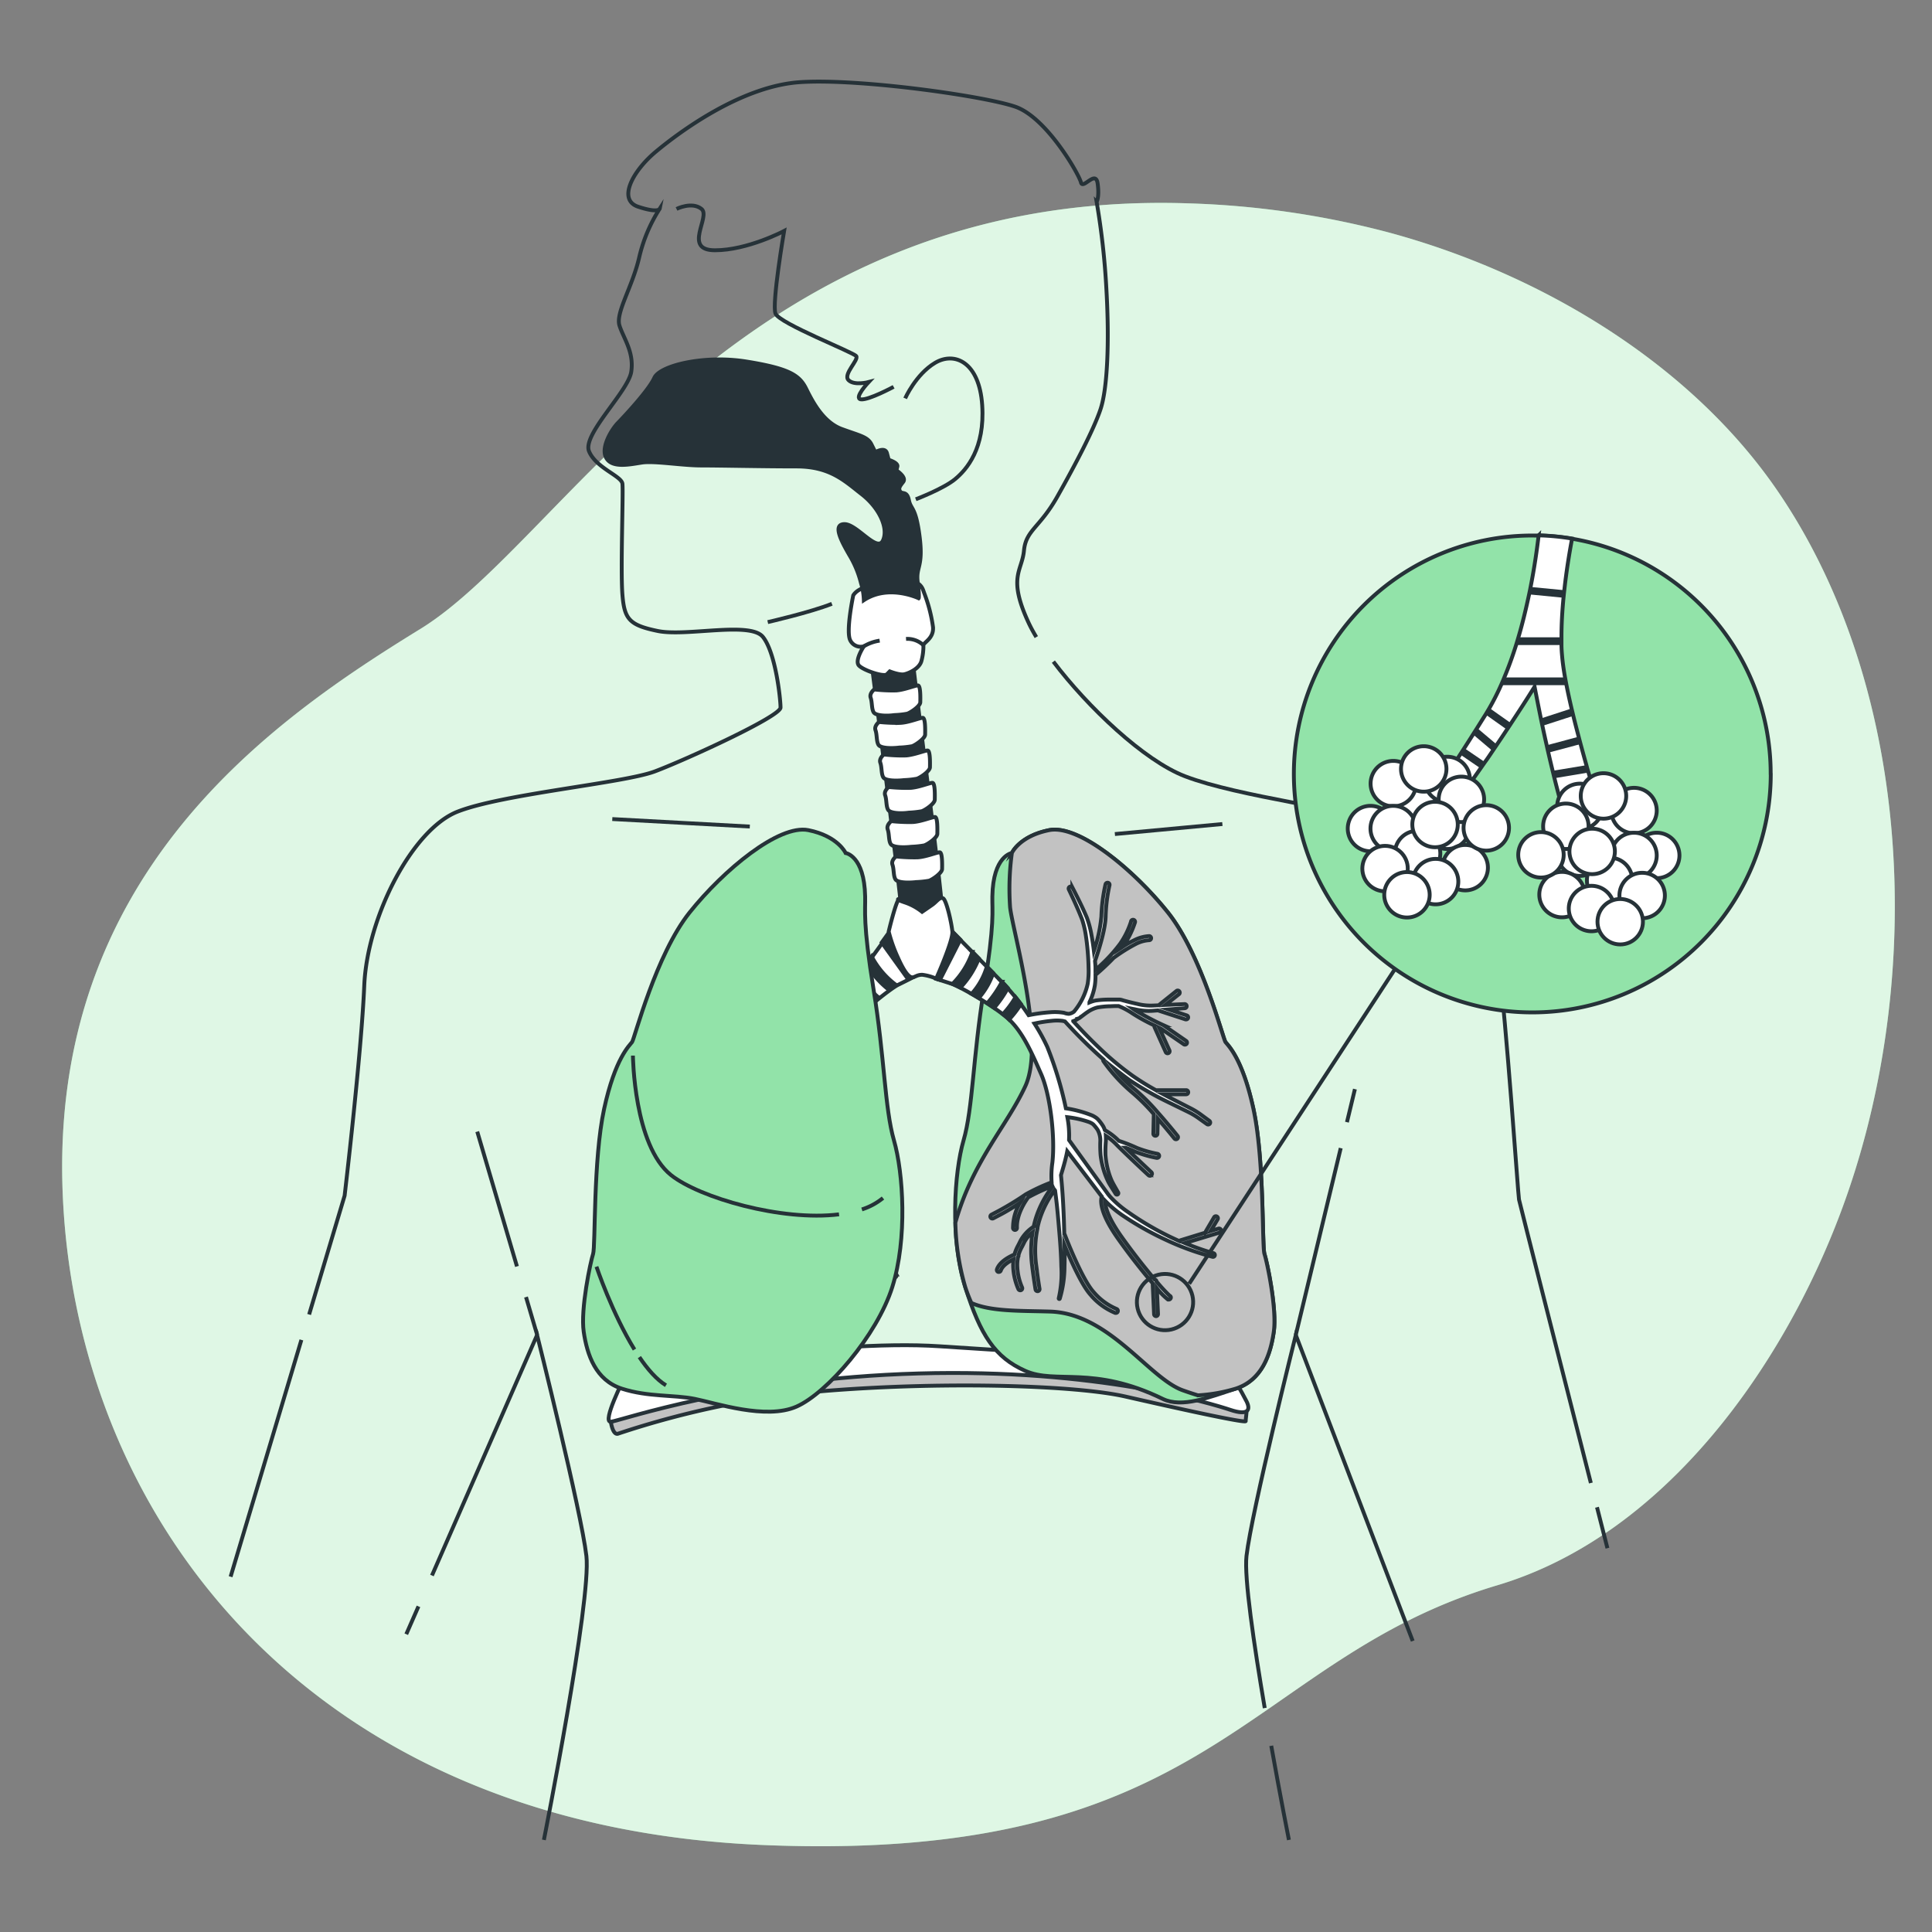 <svg xmlns="http://www.w3.org/2000/svg" viewBox="0 0 500 500"><rect x="0" y="0" width="500" height="500" fill="#808080" stroke="none"/><g id="background-simple"><path d="M465.41,135.51q-2.36-4-4.92-7.79c-22.86-33.87-62.19-57-100.88-67.5a228.9,228.9,0,0,0-52-7.59c-115-3.89-160.78,86.73-198.79,110.12S12.37,226.09,16.27,309.89s64.32,162.73,181.25,167.6,124.73-47.74,190-67.23c43.2-12.9,73.9-56.46,88.93-96.72C497,258.67,496,187.41,465.41,135.51Z" style="fill:#92E3A9"></path><path d="M465.41,135.51q-2.36-4-4.92-7.79c-22.86-33.87-62.19-57-100.88-67.5a228.9,228.9,0,0,0-52-7.59c-115-3.89-160.78,86.73-198.79,110.12S12.37,226.09,16.27,309.89s64.32,162.73,181.25,167.6,124.73-47.74,190-67.23c43.2-12.9,73.9-56.46,88.93-96.72C497,258.67,496,187.41,465.41,135.51Z" style="fill:#fff;opacity:0.7"></path></g><g id="Diaphragm"><path d="M158.09,368s.44,3.29,1.76,3.07a231.69,231.69,0,0,1,54.84-11.19c31.14-2.41,64.05-1.31,76.55,1.54s31.15,7,31.15,6.36.22-1.75.22-2.85-7.24-4.17-20.62-6.36-43.87-5.93-59.88-5.93-49.36,2.64-61.86,7S158.09,368,158.09,368Z" style="fill:#c2c2c2;stroke:#263238;stroke-miterlimit:10"></path><path d="M161.6,356.54s-5.92,11.63-3.51,11.41,33.34-11.19,79.63-12.5,76.11,7.89,80.72,9.43,5.27,0,4.17-2.2-4.39-8.11-6.14-9-43.87-3.29-73.27-5.26S162.92,355.45,161.6,356.54Z" style="fill:#fff;stroke:#263238;stroke-miterlimit:10"></path></g><g id="Character"><path d="M413.3,390.07l2.7,10.6" style="fill:none;stroke:#263238;stroke-miterlimit:10"></path><path d="M272.61,171.23c8.84,11.69,23.46,25.62,34.1,29.68,14,5.34,41.43,8.39,54.39,12.71s24.65,20.84,26.69,35.58,5.08,60,5.33,61.25c.19.92,12,47.48,18.59,73.35" style="fill:none;stroke:#263238;stroke-miterlimit:10"></path><path d="M80,340.19l9.19-30.76s4.32-36.59,5.08-54.38,12.45-40.41,24.15-45,43-7.37,51.08-10.42S202,185.41,202,183.12s-1.27-14.23-4.57-18.3-19.83,0-27.2-1.52-8.64-3.05-9.15-9.41.26-26.68,0-28.71-6.86-4.07-8.64-8.39,10.17-15.5,10.93-20.59-2-8.64-3.05-11.94,3.3-9.91,5.08-17.54A40.18,40.18,0,0,1,170.74,54s-.25,1.27-5.59-.5-1.53-9.15,4.57-14.24,22.12-17,37.36-18,47.53,3.56,55.66,6.35,16.52,17.54,17,19.57,3.81-3.3,4.32.26-.25,4.82-.25,4.82a195.34,195.34,0,0,1,2.54,22.88c.76,13.47.25,25.41-1.53,30.75s-6.6,14.49-11.18,22.62-8.13,8.64-8.64,14-4.32,6.86,1.27,18.81c.52,1.1,1.17,2.3,1.93,3.56" style="fill:none;stroke:#263238;stroke-miterlimit:10"></path><line x1="59.68" y1="408.05" x2="78" y2="346.76" style="fill:none;stroke:#263238;stroke-miterlimit:10"></line><path d="M111.79,407.74,139,345.49s11.44,45.76,12.76,57.2-11,73.48-11,73.48" style="fill:none;stroke:#263238;stroke-miterlimit:10"></path><line x1="105.14" y1="422.93" x2="108.3" y2="415.73" style="fill:none;stroke:#263238;stroke-miterlimit:10"></line><path d="M329,451.81c2.41,13.48,4.57,24.36,4.57,24.36" style="fill:none;stroke:#263238;stroke-miterlimit:10"></path><path d="M365.61,424.69l-30.26-79.2s-11.44,45.76-12.76,57.2c-.63,5.53,1.92,22.89,4.72,39.35" style="fill:none;stroke:#263238;stroke-miterlimit:10"></path><line x1="133.79" y1="327.75" x2="123.51" y2="292.86" style="fill:none;stroke:#263238;stroke-miterlimit:10"></line><line x1="139.02" y1="345.49" x2="136.13" y2="335.67" style="fill:none;stroke:#263238;stroke-miterlimit:10"></line><line x1="348.59" y1="290.42" x2="350.65" y2="281.86" style="fill:none;stroke:#263238;stroke-miterlimit:10"></line><line x1="158.46" y1="211.97" x2="194.05" y2="213.91" style="fill:none;stroke:#263238;stroke-miterlimit:10"></line><line x1="316.35" y1="213.26" x2="288.53" y2="215.85" style="fill:none;stroke:#263238;stroke-miterlimit:10"></line><line x1="335.35" y1="345.49" x2="346.98" y2="297.13" style="fill:none;stroke:#263238;stroke-miterlimit:10"></line><path d="M234.25,103.1S237,96.88,242,93.9s11.44-.25,12.19,10.94-4,16.66-7,19.15S237,129.21,237,129.21" style="fill:none;stroke:#263238;stroke-miterlimit:10"></path><path d="M231.27,100.11s-6.47,3.49-8.46,3.24,2-4.48,2-4.48-3.73,1-5.22-.5,2.73-5.22,2-6.21-19.9-8.46-20.89-11,2.23-21.39,2.23-21.39-9.45,5-17.9,5-1-8.71-3.48-10.7-6.47,0-6.47,0" style="fill:none;stroke:#263238;stroke-miterlimit:10"></path><path d="M198.69,161s11.06-2.53,16.6-4.74" style="fill:none;stroke:#263238;stroke-miterlimit:10"></path></g><g id="Lungs"><path d="M261.87,220.76s2-4.39,9.65-5.92,21.94,10.31,30.71,21.28,14.26,32.68,14.92,33.56,4.38,4.17,7.24,17.33,2.19,35.53,2.85,37.51,3.29,14.26,2.41,20.18-3.07,12.5-9.87,14.69-13.84,5.09-18.87,2.64c-18-8.78-27.66-3.73-35.55-7.24s-11.61-9.21-15.56-21.72-2.85-29.61-.43-37.95,2.41-21.49,5.26-39,2.12-20.38,2.19-24.13C257,221.42,261.87,220.76,261.87,220.76Z" style="fill:#92E3A9;stroke:#263238;stroke-miterlimit:10"></path><path d="M261.41,234.8c.66,6.14,9.21,34.88,3.95,46.28-4.8,10.41-13.6,19.37-18.11,35.33a63.84,63.84,0,0,0,2.55,16.66,39.22,39.22,0,0,0,1.59,4.13c5,2.24,12.52,2,20.33,2.23,15.35.44,25.66,17.33,34.44,20.4,1.38.49,2.66.91,3.86,1.28a42,42,0,0,0,9.76-1.72c6.8-2.19,9-8.77,9.87-14.69s-1.76-18.21-2.41-20.18,0-24.35-2.85-37.51-6.59-16.45-7.24-17.33-6.15-22.6-14.92-33.56-23-22.82-30.71-21.28-9.65,5.92-9.65,5.92A68.48,68.48,0,0,0,261.41,234.8Z" style="fill:#c2c2c2;stroke:#263238;stroke-miterlimit:10"></path><path d="M316,318.32a.53.53,0,0,0-.66-.35l-2,.59,1.78-3a.52.52,0,0,0-.18-.72.53.53,0,0,0-.73.18l-2.1,3.57a.47.47,0,0,0-.06.38l-6.5,2a.55.55,0,0,0-.3.24c-.93-.41-1.85-.84-2.76-1.28a78.2,78.2,0,0,1-10.6-6.28,27.23,27.23,0,0,1-4.57-3.93,13.07,13.07,0,0,1-.9-1.15l-.91-1.26-1.83-2.53-7-9.71c0-.15,0-.3,0-.45a24.13,24.13,0,0,0-.45-5.5,25.53,25.53,0,0,1,5.66,1.28,6,6,0,0,1,.67.33,1.52,1.52,0,0,1,.25.17,1.18,1.18,0,0,1,.25.23,9.73,9.73,0,0,1,1,1.26,5.63,5.63,0,0,1,.7,3,31.26,31.26,0,0,0,.08,3.59,22.35,22.35,0,0,0,.72,3.57,19.85,19.85,0,0,0,1.31,3.38c.6,1.11,1.24,2,1.86,3.05a.37.37,0,0,0,.65-.37c-.56-1-1.22-2.09-1.69-3.08a19.46,19.46,0,0,1-1.08-3.26,21.88,21.88,0,0,1-.52-3.39,31.87,31.87,0,0,1,.1-3.48,14.35,14.35,0,0,0,0-1.45,15.06,15.06,0,0,1,2.68,2.2c1.69,1.76,8.09,7.77,8.37,8a.51.51,0,0,0,.34.14.5.5,0,0,0,.4-.16.53.53,0,0,0,0-.75c-.05-.05-4.12-3.86-6.67-6.34a22.33,22.33,0,0,1,2.44,1,31,31,0,0,0,5.6,1.62h.1a.53.53,0,0,0,.53-.42.53.53,0,0,0-.42-.63,30.41,30.41,0,0,1-5.31-1.52,41.89,41.89,0,0,0-4.69-1.84,16.76,16.76,0,0,0-3.63-2.78,5.53,5.53,0,0,0-.43-1,11.37,11.37,0,0,0-1.13-1.54,3.57,3.57,0,0,0-.83-.75,6.65,6.65,0,0,0-.89-.5,29.74,29.74,0,0,0-6.8-1.84,95.66,95.66,0,0,0-4.8-15.88,49.78,49.78,0,0,0-3.34-6.07,37.38,37.38,0,0,1,4.39-.69,12,12,0,0,1,2.88,0c.1,0,.33.09.63.15,2.45,2.7,5,5.27,7.65,7.75.75.7,1.51,1.38,2.27,2.05a.53.53,0,0,0,.05.5,43.68,43.68,0,0,0,7.44,8.1,48.57,48.57,0,0,1,5.58,5.58l-.11,5a.53.53,0,1,0,1.05,0l.09-3.82c2.35,2.69,4.26,5.08,4.3,5.13a.52.52,0,0,0,.74.08.53.53,0,0,0,.09-.74c-.17-.21-2.5-3.13-5.19-6.15a.58.58,0,0,0-.1-.12,53.23,53.23,0,0,0-5.8-5.79,35.5,35.5,0,0,1-5.32-5.4c1.27,1,2.58,2,3.94,3a84.44,84.44,0,0,0,10.12,5.76l5.19,2.54a18.2,18.2,0,0,1,2.41,1.43l2.36,1.68a.54.54,0,0,0,.73-.12.53.53,0,0,0-.12-.74l-2.33-1.71a18.78,18.78,0,0,0-2.53-1.54L303,284.2l-1.91-1,5.89,0a.53.53,0,0,0,.53-.53.52.52,0,0,0-.53-.53l-7.52,0a.54.54,0,0,0-.22.05,67.29,67.29,0,0,1-6.13-3.79,76.46,76.46,0,0,1-8.77-7.34c-2.28-2.18-4.48-4.45-6.59-6.78a5.91,5.91,0,0,0,1.07-.52l.27-.18a1.11,1.11,0,0,0,.56-.37s0,0,.05,0c.62-.46,1.17-.91,1.75-1.29a8,8,0,0,1,2.56-1.19,22.3,22.3,0,0,1,3-.31c.52,0,1-.05,1.55-.05h.95a18.86,18.86,0,0,1,3.61,1.93,48.54,48.54,0,0,0,5.68,3.11.56.56,0,0,0,0,.44l2.89,6.43a.53.53,0,0,0,.47.31.68.68,0,0,0,.23-.05.53.53,0,0,0,.26-.7L300,266l.54.26,5.83,4a.52.52,0,0,0,.29.09.56.56,0,0,0,.45-.23.54.54,0,0,0-.13-.73l-5.92-4.09a69.53,69.53,0,0,1-7.34-3.88c-.13-.1-.28-.19-.42-.29.25.05.49.11.74.15a15.18,15.18,0,0,0,4.35.31l1.28-.1,7.14,2.33.15,0a.52.52,0,0,0,.51-.36.53.53,0,0,0-.33-.67l-4.72-1.55,4.21-.32h0a.52.52,0,0,0,.48-.55.53.53,0,0,0-.55-.51l-4.94.21,3.5-2.78a.52.52,0,0,0,.08-.74.52.52,0,0,0-.74-.08L300.06,260a.39.39,0,0,0-.14.17l-1.69.07a14,14,0,0,1-3.9-.43c-1.33-.29-2.67-.63-4-1l.06,0a3.09,3.09,0,0,0-.58-.12l-.44,0c-.28,0-.56,0-.84,0-.55,0-1.09,0-1.63,0a23.43,23.43,0,0,0-3.34.24,8.38,8.38,0,0,0-1.61.5s0,0,0-.05a16,16,0,0,0,1.4-4.38,16.64,16.64,0,0,0,.16-2.7,59.8,59.8,0,0,0,4.68-4.39h0a44.1,44.1,0,0,1,5.92-3.7,8.76,8.76,0,0,1,3.26-.89.52.52,0,0,0,.54-.52.53.53,0,0,0-.51-.54,9.71,9.71,0,0,0-3.72,1,26.86,26.86,0,0,0-3.13,1.77,1.7,1.7,0,0,0,.15-.22,22.76,22.76,0,0,0,3-6,.53.53,0,1,0-1-.27,21.37,21.37,0,0,1-2.81,5.7,40.21,40.21,0,0,1-6.38,6.74c0-.15,0-.29,0-.44,0-.62-.07-1.23-.12-1.85.78-2.21,2.66-7.94,2.75-11.48a42.07,42.07,0,0,1,1-8.11.53.53,0,0,0-.39-.64.55.55,0,0,0-.64.39,43,43,0,0,0-1.07,8.33,38.26,38.26,0,0,1-1.94,8.92c-.17-1.43-.38-2.85-.65-4.26a25.47,25.47,0,0,0-1.15-4.31c-1.14-2.71-2.44-5.28-3.77-7.86a.53.53,0,0,0-.94.47h0c1.23,2.6,2.45,5.23,3.47,7.87A25,25,0,0,1,281,242c.22,1.4.38,2.82.5,4.24s.2,2.85.22,4.26a21.32,21.32,0,0,1-.23,4.13,16.94,16.94,0,0,1-3.56,7.2l-.24.16a2.81,2.81,0,0,1-1.07.39,3.87,3.87,0,0,1-1.23-.26,14.3,14.3,0,0,0-3.48-.16,43.39,43.39,0,0,0-5.7.77,62.74,62.74,0,0,0-6.64-8.31l-13.14-13.32-4.19,12.19s1.87.63,3.88,1.25,10.57,5.46,14.54,8.87,6.43,9.26,8.77,14.53,3.67,16.13,2.93,22.91a24,24,0,0,0-.2,5.13,50.36,50.36,0,0,0-6.67,3.1,78.85,78.85,0,0,1-7,4.28l-1.9,1a.53.53,0,0,0-.23.71.52.52,0,0,0,.46.29.57.57,0,0,0,.25-.06l1.9-1c1.28-.66,3.29-1.87,5-3a12.74,12.74,0,0,0-1.8,6.51.53.53,0,0,0,.51.5h0a.53.53,0,0,0,.51-.55c-.17-3.68,2.52-7.38,2.92-7.9a50,50,0,0,1,6.24-2.89,1.17,1.17,0,0,0,.05.11,25.88,25.88,0,0,0-4.42,8.52c-.18.64-.34,1.25-.47,1.86a10.05,10.05,0,0,0-3.39,3.62c-.2.43-.4.81-.58,1.17a11,11,0,0,0-1,2.41c-1,.42-3.82,1.74-4.53,3.84a.52.52,0,0,0,.33.67.41.41,0,0,0,.16,0,.52.52,0,0,0,.51-.36c.46-1.35,2.19-2.38,3.3-2.91-.05.42-.09.86-.11,1.38a15.89,15.89,0,0,0,1.36,6.35.55.55,0,0,0,.46.3.52.52,0,0,0,.49-.75,15,15,0,0,1-1.25-5.87,10.24,10.24,0,0,1,.21-2,.53.53,0,0,0,.11-.49,10.49,10.49,0,0,1,.9-2.14c.2-.38.4-.77.61-1.22a7.71,7.71,0,0,1,2.14-2.52,30.07,30.07,0,0,0-.11,8.65c.36,3,.87,6.09.87,6.12a.53.53,0,0,0,.51.44h.1a.52.52,0,0,0,.43-.61s-.51-3.07-.86-6.07a28.25,28.25,0,0,1,.33-9.56.71.71,0,0,0,0-.21c.13-.6.28-1.22.47-1.85a25.1,25.1,0,0,1,4-7.85l.09.12c.14,1.08.28,2.16.4,3.24.3,2.71.52,5.46.75,8.2s.41,5.47.46,8.2A28.64,28.64,0,0,1,274,336h0a.14.14,0,0,0,.09.17.13.13,0,0,0,.18-.08,29.36,29.36,0,0,0,1.22-8.21c.06-1.88.06-3.76,0-5.65,1.47,3.59,4.39,10.3,6.79,12.92a16.53,16.53,0,0,0,6.34,4.63l.15,0a.5.5,0,0,0,.51-.36.53.53,0,0,0-.33-.67,15.86,15.86,0,0,1-5.89-4.33c-3.14-3.43-7.45-14.79-7.5-14.9a.41.41,0,0,0-.12-.19c-.13-5.05-.34-10.12-.86-15.2.47-1.62,1.15-3.75,1.62-6.18l6,7.86,1.88,2.47.94,1.24.11.13c-.39,1.31-.36,4.47,4.27,11,3.19,4.5,6.45,8.58,8.91,11.46l.36,8a.54.54,0,0,0,.52.51h0a.53.53,0,0,0,.5-.56l-.3-6.66a19.11,19.11,0,0,0,2.87,2.92.41.41,0,0,0,.19,0,.56.56,0,0,0,.53-.34.48.48,0,0,0-.28-.65,41.85,41.85,0,0,1-3.39-3.68v0a.52.52,0,0,0-.44-.49c-2.3-2.71-5.4-6.57-8.65-11.14-3.59-5.06-4.24-7.87-4.22-9.26l0,0a29.12,29.12,0,0,0,4.94,4.07A79.62,79.62,0,0,0,302,321a70.08,70.08,0,0,0,11.8,4.26.49.49,0,0,0,.59-.34.49.49,0,0,0-.34-.6h0a63.74,63.74,0,0,1-7.4-2.61l9-2.73A.54.54,0,0,0,316,318.32Z" style="fill:#fff;stroke:#263238;stroke-miterlimit:10"></path><path d="M243.25,253.59l5.29-10.41-2.07-2.1-4.19,12.19Z" style="fill:#263238;stroke:#263238;stroke-miterlimit:10"></path><path d="M257.05,251.82l-1.65-1.68a17.89,17.89,0,0,1-3.94,7.06c.61.34,1.23.71,1.85,1.08A19.79,19.79,0,0,0,257.05,251.82Z" style="fill:#263238;stroke:#263238;stroke-miterlimit:10"></path><path d="M248.54,255.6a23.86,23.86,0,0,0,4.79-7.56l-1.67-1.69a21.67,21.67,0,0,1-5.16,8.3C247,254.84,247.69,255.17,248.54,255.6Z" style="fill:#263238;stroke:#263238;stroke-miterlimit:10"></path><path d="M264.21,259.85c-.46-.61-.92-1.21-1.39-1.79a23.91,23.91,0,0,1-3.27,4.4c.41.32.8.63,1.15.93.16.14.3.3.45.45A24.91,24.91,0,0,0,264.21,259.85Z" style="fill:#263238;stroke:#263238;stroke-miterlimit:10"></path><path d="M260.83,255.72c-.41-.47-.82-.91-1.22-1.32l-.31-.31a28,28,0,0,1-3.8,5.55c.6.39,1.2.79,1.78,1.19A30.16,30.16,0,0,0,260.83,255.72Z" style="fill:#263238;stroke:#263238;stroke-miterlimit:10"></path><path d="M172.93,328.44a.53.53,0,0,1,.6-.45l2,.29-2.22-2.72a.53.53,0,0,1,.07-.74.55.55,0,0,1,.75.07l2.62,3.21a.52.52,0,0,1,.12.37l6.72.95a.52.52,0,0,1,.33.2c.86-.55,1.7-1.11,2.54-1.69a78.7,78.7,0,0,0,9.52-7.82,27.65,27.65,0,0,0,3.92-4.58c.28-.41.45-.8.71-1.26l.71-1.39,1.42-2.78,5.48-10.66c0-.15-.08-.3-.11-.45a24.6,24.6,0,0,1-.4-5.5,26,26,0,0,0-5.4,2.13,5,5,0,0,0-.61.42,1.52,1.52,0,0,0-.22.21,1.19,1.19,0,0,0-.21.27,9.54,9.54,0,0,0-.82,1.4,5.66,5.66,0,0,0-.23,3.07,31.67,31.67,0,0,1,.46,3.56,22,22,0,0,1-.17,3.63,20.83,20.83,0,0,1-.77,3.55c-.43,1.19-.92,2.18-1.38,3.29a.37.37,0,0,1-.47.21.39.39,0,0,1-.23-.48c.4-1.09.88-2.24,1.2-3.29a19.36,19.36,0,0,0,.57-3.39,20.68,20.68,0,0,0,0-3.43,30.89,30.89,0,0,0-.63-3.43c-.07-.45-.14-.94-.17-1.44a15.49,15.49,0,0,0-2.32,2.58c-1.4,2-6.82,8.91-7.05,9.21a.53.53,0,0,1-.32.19.52.52,0,0,1-.51-.84c0-.06,3.48-4.44,5.63-7.29a23,23,0,0,0-2.26,1.4,31.27,31.27,0,0,1-5.29,2.46l-.09,0a.53.53,0,0,1-.28-1,31.39,31.39,0,0,0,5-2.32,39.46,39.46,0,0,1,4.36-2.53,17.12,17.12,0,0,1,3.16-3.31,4.58,4.58,0,0,1,.27-1,12.23,12.23,0,0,1,.88-1.7,4,4,0,0,1,.71-.87,7.41,7.41,0,0,1,.81-.63,30,30,0,0,1,6.43-2.85,97.1,97.1,0,0,1,2.33-16.42,49,49,0,0,1,2.39-6.51,38.9,38.9,0,0,0-4.45,0,11.81,11.81,0,0,0-2.85.45l-.59.24q-3,4.55-6.38,8.82c-.64.8-1.29,1.59-1.94,2.38a.5.5,0,0,1,0,.49,44,44,0,0,1-6.13,9.14,51.76,51.76,0,0,0-4.67,6.36l.87,4.89a.53.53,0,0,1-.42.62.53.53,0,0,1-.62-.43l-.67-3.77c-1.91,3-3.43,5.68-3.46,5.73a.55.55,0,0,1-.37.26.54.54,0,0,1-.35-.06.53.53,0,0,1-.2-.72c.13-.24,2-3.48,4.19-6.88a.34.34,0,0,1,.09-.12,51.59,51.59,0,0,1,4.84-6.61,36.37,36.37,0,0,0,4.45-6.15c-1.11,1.22-2.25,2.4-3.46,3.52a83.25,83.25,0,0,1-9.12,7.24l-4.74,3.3a18.68,18.68,0,0,0-2.17,1.78l-2.07,2a.53.53,0,0,1-.74,0,.53.53,0,0,1,0-.75l2-2a18.57,18.57,0,0,1,2.26-1.91l4.71-3.37,1.74-1.28-5.82.92a.53.53,0,0,1-.16-1.05l7.42-1.17a.44.44,0,0,1,.23,0,66.56,66.56,0,0,0,5.48-4.68,78.33,78.33,0,0,0,7.56-8.59c1.92-2.5,3.75-5.08,5.48-7.7a7.25,7.25,0,0,1-1.14-.36l-.29-.14a1,1,0,0,1-.61-.27s0,0-.05-.05c-.69-.36-1.3-.71-1.93-1a8,8,0,0,0-2.72-.79,23,23,0,0,0-3,.15c-.52.05-1,.11-1.54.19-.25,0-.5.07-.74.12l-.19,0a18.68,18.68,0,0,0-3.28,2.46,49.56,49.56,0,0,1-5.14,3.94.53.53,0,0,1,.08.43l-1.88,6.79a.53.53,0,0,1-.41.38.65.65,0,0,1-.24,0,.54.54,0,0,1-.37-.65l1.71-6.18-.5.33-5.15,4.88a.59.59,0,0,1-.27.14.55.55,0,0,1-.48-.16.53.53,0,0,1,0-.75l5.22-4.93a69.69,69.69,0,0,0,6.67-5l.37-.34-.71.26a15.17,15.17,0,0,1-4.25,1l-1.28.09-6.7,3.4-.14.05A.54.54,0,0,1,173,273a.53.53,0,0,1,.23-.71l4.43-2.25-4.21.32h0a.53.53,0,0,1-.1-1.05l4.93-.54-3.89-2.22a.53.53,0,0,1,.53-.92l4.9,2.8a.46.46,0,0,1,.16.15l1.68-.19a13.69,13.69,0,0,0,3.8-1c1.27-.48,2.53-1,3.77-1.6l-.06,0a2.37,2.37,0,0,1,.55-.2l.43-.11c.28-.07.55-.12.82-.17.54-.1,1.08-.18,1.62-.26a21.67,21.67,0,0,1,3.34-.26,7.56,7.56,0,0,1,1.66.24l0-.05a15.78,15.78,0,0,1-2-4.11,15.44,15.44,0,0,1-.57-2.64,59.64,59.64,0,0,1-5.29-3.63h0a44.73,44.73,0,0,0-6.41-2.76,9.08,9.08,0,0,0-3.37-.38.53.53,0,0,1-.18-1,9.66,9.66,0,0,1,3.82.4,23.83,23.83,0,0,1,3.37,1.28c-.06-.07-.13-.13-.19-.19a22.42,22.42,0,0,1-3.83-5.5.53.53,0,1,1,1-.42,22.13,22.13,0,0,0,3.65,5.21,40,40,0,0,0,7.33,5.68c0-.14,0-.29-.05-.43-.07-.62-.12-1.23-.16-1.84-1.11-2.07-3.84-7.45-4.46-10.94a41.82,41.82,0,0,0-2.27-7.85.53.53,0,0,1,1-.41,43,43,0,0,1,2.33,8.07,38.5,38.5,0,0,0,3.27,8.52c0-1.44,0-2.87,0-4.31a25,25,0,0,1,.47-4.43c.72-2.86,1.62-5.59,2.53-8.34a.53.53,0,0,1,1,.32h0c-.82,2.75-1.63,5.54-2.23,8.3a23.85,23.85,0,0,0-.31,4.18c0,1.42.05,2.85.14,4.27s.24,2.84.43,4.24a22.66,22.66,0,0,0,.86,4.05,17.07,17.07,0,0,0,4.61,6.57l.27.12a2.85,2.85,0,0,0,1.11.23,4.09,4.09,0,0,0,1.18-.44,13.59,13.59,0,0,1,3.41-.69,42.58,42.58,0,0,1,5.75-.11,62,62,0,0,1,5.31-9.22l11-15.17,6,11.42s-1.75.9-3.64,1.82-9.62,7-13,11-4.95,10.13-6.46,15.69-1.17,16.5.59,23.09a24,24,0,0,1,1,5,49.06,49.06,0,0,1,7,2.05,79.15,79.15,0,0,0,7.56,3.17l2,.67a.53.53,0,0,1,.34.67.51.51,0,0,1-.41.35.47.47,0,0,1-.26,0l-2-.66c-1.37-.45-3.54-1.35-5.38-2.17a12.9,12.9,0,0,1,2.77,6.16.55.55,0,0,1-.44.58h0a.54.54,0,0,1-.59-.47c-.39-3.66-3.61-6.9-4.08-7.36a49.47,49.47,0,0,0-6.62-1.9s0,.07,0,.11a26.16,26.16,0,0,1,5.66,7.75c.27.6.52,1.19.75,1.76a10.18,10.18,0,0,1,3.9,3.07c.26.4.51.74.75,1.07a10.77,10.77,0,0,1,1.36,2.23c1.05.25,4,1.14,5.07,3.11a.53.53,0,0,1-.23.71l-.15.05a.53.53,0,0,1-.56-.28c-.66-1.27-2.53-2-3.7-2.38.11.41.22.85.31,1.36a15.73,15.73,0,0,1-.38,6.47.5.5,0,0,1-.41.37.49.49,0,0,1-.24,0,.54.54,0,0,1-.36-.66,14.81,14.81,0,0,0,.35-6,11.71,11.71,0,0,0-.5-1.92.49.49,0,0,1-.19-.45,10.38,10.38,0,0,0-1.22-2c-.25-.34-.51-.7-.79-1.11a7.58,7.58,0,0,0-2.49-2.17,30.14,30.14,0,0,1,1.42,8.54c.11,3,.07,6.14.07,6.18a.52.52,0,0,1-.44.51h-.1a.54.54,0,0,1-.52-.54s0-3.11-.06-6.13a28.34,28.34,0,0,0-1.78-9.4.5.5,0,0,1-.08-.2c-.22-.58-.46-1.16-.74-1.76a25.5,25.5,0,0,0-5.14-7.16l-.07.14c0,1.09,0,2.18.1,3.26.11,2.73.31,5.48.5,8.22s.42,5.47.79,8.18a28.34,28.34,0,0,0,2,7.91h0a.16.16,0,0,1-.06.19.14.14,0,0,1-.19-.06,29.18,29.18,0,0,1-2.45-7.93c-.36-1.85-.64-3.71-.9-5.57-.9,3.76-2.77,10.84-4.74,13.8a16.53,16.53,0,0,1-5.56,5.53.44.44,0,0,1-.15.05.53.53,0,0,1-.33-1,15.71,15.71,0,0,0,5.16-5.18c2.58-3.87,5.12-15.75,5.14-15.87a.72.72,0,0,1,.09-.2c-.64-5-1.2-10-1.46-15.15-.7-1.53-1.7-3.53-2.54-5.87l-4.71,8.68-1.48,2.73-.74,1.36a1.09,1.09,0,0,1-.08.15c.58,1.23,1,4.36-2.56,11.52-2.46,4.92-5.07,9.45-7.06,12.67l.86,8a.53.53,0,0,1-.43.58h0a.53.53,0,0,1-.58-.47l-.72-6.63a20.15,20.15,0,0,1-2.39,3.33.64.64,0,0,1-.18.06.54.54,0,0,1-.57-.25.5.5,0,0,1,.17-.7,41.79,41.79,0,0,0,2.79-4.14v0a.51.51,0,0,1,.36-.55c1.86-3,4.34-7.32,6.85-12.33,2.78-5.55,3-8.42,2.76-9.8l0,0a29.2,29.2,0,0,1-4.26,4.78,80.05,80.05,0,0,1-9.89,7.74,69.87,69.87,0,0,1-11,6,.49.49,0,0,1-.39-.89h0a62.23,62.23,0,0,0,6.92-3.71L173.38,329A.53.53,0,0,1,172.93,328.44Z" style="fill:#fff;stroke:#263238;stroke-miterlimit:10"></path><path d="M235,253.4l-6.81-9.49,1.73-2.39,6,11.42Z" style="fill:#263238;stroke:#263238;stroke-miterlimit:10"></path><path d="M221.09,253.74l1.37-1.9a18.13,18.13,0,0,0,5,6.37c-.54.43-1.1.89-1.66,1.36A19.83,19.83,0,0,1,221.09,253.74Z" style="fill:#263238;stroke:#263238;stroke-miterlimit:10"></path><path d="M230.08,256.19a24,24,0,0,1-5.89-6.74c.48-.66.94-1.31,1.4-1.93a21.71,21.71,0,0,0,6.36,7.42A21.44,21.44,0,0,0,230.08,256.19Z" style="fill:#263238;stroke:#263238;stroke-miterlimit:10"></path><path d="M215.24,262.77c.36-.67.73-1.34,1.1-2a23.86,23.86,0,0,0,3.91,3.86c-.36.37-.7.74-1,1.09-.14.16-.25.34-.38.51A25.37,25.37,0,0,1,215.24,262.77Z" style="fill:#263238;stroke:#263238;stroke-miterlimit:10"></path><path d="M218,258.17c.34-.52.67-1,1-1.48l.26-.36a28.15,28.15,0,0,0,4.6,4.91l-1.59,1.44A29.56,29.56,0,0,1,218,258.17Z" style="fill:#263238;stroke:#263238;stroke-miterlimit:10"></path><path d="M233.46,250.2c0-.21-.18-5.23.07-9.19.19-3.09-1.09-13.59-2.85-28.11l-.29-2.38c-2-16.76-4.71-38.05-4.74-38.26l10.49-1.32c0,.21,2.7,21.52,4.74,38.31l.29,2.38c2,16.75,3.16,26,2.9,30-.21,3.46,0,8.12,0,8.16Z" style="fill:#263238;stroke:#263238;stroke-miterlimit:10"></path><path d="M220.82,154.08s-2,9.45-.75,11.69a3,3,0,0,0,3.49,1.49s-2.49,3.73-1.25,5,6.47,3,7.22,2.24l.74-.75s2.49,1,3.73.75,4-1.5,4.48-3.49a14.8,14.8,0,0,0,.5-4c0-.75,2.73-1.75,2.48-4.73a39.2,39.2,0,0,0-2.24-8.7c-.49-1.25-.74-4-7.21-3.24S222.06,152.09,220.82,154.08Z" style="fill:#fff;stroke:#263238;stroke-miterlimit:10"></path><path d="M223.56,167.26a11.16,11.16,0,0,1,4.1-1.46" style="fill:none;stroke:#263238;stroke-miterlimit:10"></path><path d="M239,167a6,6,0,0,0-4.52-1.65" style="fill:none;stroke:#263238;stroke-miterlimit:10"></path><path d="M226.25,178.43s-1.32,1-.92,2.15.22,2.89.78,3.77,3.31,1,5.34.71a22.63,22.63,0,0,0,3.33-.36c.87-.27,3.37-1.94,3.39-2.95s.11-4.34-.62-4.36-3.64,1.22-5.81,1.31A44.58,44.58,0,0,1,226.25,178.43Z" style="fill:#fff;stroke:#263238;stroke-miterlimit:10"></path><path d="M227.5,186.85s-1.33,1-.92,2.14.22,2.9.78,3.78,3.3.95,5.33.7a23.52,23.52,0,0,0,3.34-.35c.87-.27,3.37-2,3.39-3s.1-4.33-.62-4.35-3.64,1.22-5.81,1.31A46.84,46.84,0,0,1,227.5,186.85Z" style="fill:#fff;stroke:#263238;stroke-miterlimit:10"></path><path d="M228.75,195.26s-1.33,1-.92,2.15.22,2.9.78,3.78,3.3.94,5.33.7a23,23,0,0,0,3.34-.36c.87-.26,3.37-1.94,3.39-2.95s.1-4.34-.62-4.35-3.64,1.21-5.81,1.3A44.58,44.58,0,0,1,228.75,195.26Z" style="fill:#fff;stroke:#263238;stroke-miterlimit:10"></path><path d="M230,203.68s-1.33,1-.92,2.15.22,2.89.78,3.77,3.3,1,5.33.71a24.61,24.61,0,0,0,3.34-.36c.87-.27,3.37-1.94,3.39-3s.1-4.33-.62-4.35-3.64,1.22-5.82,1.31A46.6,46.6,0,0,1,230,203.68Z" style="fill:#fff;stroke:#263238;stroke-miterlimit:10"></path><path d="M230.66,212.51s-1.33,1-.92,2.15.22,2.9.78,3.78,3.3.94,5.33.7a23.52,23.52,0,0,0,3.34-.35c.87-.27,3.37-1.95,3.39-3s.1-4.34-.62-4.35-3.64,1.21-5.81,1.31A45.77,45.77,0,0,1,230.66,212.51Z" style="fill:#fff;stroke:#263238;stroke-miterlimit:10"></path><path d="M231.89,221.65s-1.33,1-.92,2.15.22,2.9.78,3.78,3.3.94,5.33.7a25.18,25.18,0,0,0,3.34-.35c.87-.27,3.37-2,3.39-3s.1-4.34-.62-4.35-3.64,1.21-5.81,1.31A45.93,45.93,0,0,1,231.89,221.65Z" style="fill:#fff;stroke:#263238;stroke-miterlimit:10"></path><path d="M232.64,232.66s-1.15,0,1.57.9a14.54,14.54,0,0,1,4.43,2.42s1.47-1,2.64-1.82,1.93-2.12,2.79-1.67,2.17,6.27,2.4,8.59-4.19,12.19-4.19,12.19a12.9,12.9,0,0,0-3.59-1c-1.45,0-1.9.68-2.62.66s-1.85-1-3.64-5a38.93,38.93,0,0,1-2.44-6.85S231.75,233.65,232.64,232.66Z" style="fill:#fff;stroke:#263238;stroke-miterlimit:10"></path><path d="M223.56,155.33a17.22,17.22,0,0,0-.75-4.48,26.1,26.1,0,0,0-3-7.21c-2-3.48-4.48-8-1.25-8s8.46,7.46,9.95,4.23-1-8.46-5.47-11.94-8.21-7.21-16.91-7.21-19.65-.25-24.62-.25-12.19-1.25-15.42-.75-7.71,1.49-9.21-1.24,1.5-7.46,3-9,8-8.45,9.45-11.68,12.93-6,23.87-4.23,13.68,3.48,15.42,7,4.48,8.71,9.21,10.45,6.71,2,7.71,4l1,2s2.49-1.5,3,.24L230,119s2.49.74,2.24,1.74l-.25,1s2.74,1.74,1.74,3-1.24,1.74-.74,2.48,1.74-.25,2.24,2.24S237,131,238,138.91s-1,7.71-.5,11.69.25,4.23.25,4.23S230,151.1,223.56,155.33Z" style="fill:#263238;stroke:#263238;stroke-miterlimit:10"></path><path d="M218.85,220.76s-2-4.39-9.65-5.92-21.93,10.31-30.71,21.28-14.26,32.68-14.91,33.56-4.39,4.17-7.24,17.33-2.2,35.53-2.85,37.51-3.29,14.26-2.42,20.18,3.07,12.5,9.87,14.69,13.38,1.54,18.87,2.64,18.42,5.48,26.32,2,20.84-18.42,24.79-30.93,2.85-29.61.44-37.95-2.42-21.49-5.27-39S224,235.7,223.9,232C223.68,221.42,218.85,220.76,218.85,220.76Z" style="fill:#92E3A9;stroke:#263238;stroke-miterlimit:10"></path><path d="M223.05,313a16.53,16.53,0,0,0,5.46-2.95" style="fill:none;stroke:#263238;stroke-miterlimit:10"></path><path d="M163.8,273.19s.21,23.25,9.87,30.93c7.36,5.85,28.63,12,43.47,10.15" style="fill:none;stroke:#263238;stroke-miterlimit:10"></path><path d="M165.47,351.22c2.14,3.16,4.47,5.82,6.88,7.3" style="fill:none;stroke:#263238;stroke-miterlimit:10"></path><path d="M154.36,327.81s4.09,12.14,9.84,21.45" style="fill:none;stroke:#263238;stroke-miterlimit:10"></path></g><g id="Zoom"><path d="M458.27,200.3a61.71,61.71,0,1,1-61.71-61.71l1.69,0a61.64,61.64,0,0,1,60,61.69Z" style="fill:#92E3A9;stroke:#263238;stroke-miterlimit:10"></path><path d="M418.83,224.68l-7.68,2.26c-3.1-4.55-6.31-15.28-8.86-25.54-.16-.64-.31-1.28-.47-1.92-.39-1.6-.76-3.17-1.11-4.69-.15-.64-.29-1.28-.43-1.91-.4-1.77-.77-3.46-1.1-5-.14-.66-.27-1.31-.4-1.91h0c-1-4.95-1.63-8.25-1.63-8.25-2,3.26-4.09,6.44-6.09,9.48-.35.55-.72,1.1-1.08,1.64q-1.32,2-2.6,3.89l-1.11,1.64c-.67,1-1.33,2-2,2.9l-1.12,1.61C375.59,209.76,370,217,370,217l-4.51-3.62s4.14-5.32,12.4-18.11c.35-.53.7-1.08,1.06-1.64.73-1.13,1.48-2.31,2.26-3.54l1.06-1.67c.7-1.12,1.43-2.29,2.19-3.49h0c.34-.55.67-1.11,1-1.68a65.66,65.66,0,0,0,3-5.92c.29-.65.58-1.31.85-2,1.15-2.74,2.17-5.58,3.06-8.42.21-.66.4-1.32.6-2,1.12-3.79,2-7.56,2.77-11.14.14-.64.27-1.29.39-1.92h0c1-5.1,1.65-9.72,2.07-13.3a61.52,61.52,0,0,1,8.65.84c-.69,3.66-1.46,8.35-2,13.3-.08.64-.14,1.29-.21,1.95-.33,3.42-.54,6.93-.53,10.27,0,.66,0,1.32,0,2,0,1,.09,2.08.18,3.08.14,1.56.39,3.36.74,5.34.12.64.24,1.3.38,2,.37,1.89.81,3.91,1.3,6,.15.63.31,1.26.46,1.91.43,1.77.9,3.57,1.38,5.4.16.63.33,1.26.5,1.9h0c.49,1.82,1,3.67,1.51,5.48q.25,1,.54,1.89C414.94,213,418.83,224.68,418.83,224.68Z" style="fill:#fff;stroke:#263238;stroke-miterlimit:10"></path><path d="M404.89,152.75c-.08.64-.14,1.29-.21,1.95l-8.9-.87c.14-.64.27-1.29.39-1.92h0Z" style="fill:#263238"></path><path d="M404.19,166.93H392.41c.21-.66.4-1.32.6-2h11.14C404.15,165.63,404.17,166.29,404.19,166.93Z" style="fill:#263238"></path><path d="M405.49,177.32h-17c.29-.65.58-1.31.85-2h15.76C405.23,176,405.35,176.65,405.49,177.32Z" style="fill:#263238"></path><polygon points="377.93 195.28 383.16 198.85 384.27 197.23 378.98 193.63 377.93 195.28" style="fill:#263238"></polygon><path d="M382.3,188.42l5.07,4.28-1.12,1.63-5-4.24Z" style="fill:#263238"></path><path d="M391.05,187.17c-.35.55-.72,1.1-1.08,1.64l-5.48-3.88h0c.34-.55.67-1.11,1-1.68Z" style="fill:#263238"></path><polyline points="384.28 197.24 384.27 197.23 386.25 194.33 386.26 194.34" style="fill:none"></polyline><path d="M407.25,185.24l-8.07,2.61c-.14-.66-.27-1.31-.4-1.91l8-2.61C406.94,184,407.1,184.59,407.25,185.24Z" style="fill:#263238"></path><path d="M409.13,192.54l-8.42,2.25c-.15-.64-.29-1.28-.43-1.91l8.35-2.24C408.79,191.27,409,191.9,409.13,192.54Z" style="fill:#263238"></path><path d="M411.19,199.91l-8.9,1.49c-.16-.64-.31-1.28-.47-1.92l8.83-1.46Q410.91,199,411.19,199.91Z" style="fill:#263238"></path><path d="M380.43,213.84a5.88,5.88,0,1,0-5.88,5.88A5.88,5.88,0,0,0,380.43,213.84Z" style="fill:#fff;stroke:#263238;stroke-miterlimit:10"></path><path d="M371.4,207.06a5.88,5.88,0,1,0-5.88,5.87A5.88,5.88,0,0,0,371.4,207.06Z" style="fill:#fff;stroke:#263238;stroke-miterlimit:10"></path><path d="M380.41,201.72a5.88,5.88,0,1,0-5.88,5.88A5.87,5.87,0,0,0,380.41,201.72Z" style="fill:#fff;stroke:#263238;stroke-miterlimit:10"></path><path d="M384.09,206.87a5.88,5.88,0,1,0-5.88,5.88A5.89,5.89,0,0,0,384.09,206.87Z" style="fill:#fff;stroke:#263238;stroke-miterlimit:10"></path><path d="M366.47,202.8a5.88,5.88,0,1,0-5.88,5.88A5.88,5.88,0,0,0,366.47,202.8Z" style="fill:#fff;stroke:#263238;stroke-miterlimit:10"></path><path d="M360.56,214.43a5.88,5.88,0,1,0-5.88,5.88A5.88,5.88,0,0,0,360.56,214.43Z" style="fill:#fff;stroke:#263238;stroke-miterlimit:10"></path><path d="M366.44,214.43a5.88,5.88,0,1,0-5.88,5.88A5.88,5.88,0,0,0,366.44,214.43Z" style="fill:#fff;stroke:#263238;stroke-miterlimit:10"></path><path d="M372.75,220.88a5.88,5.88,0,1,0-5.88,5.88A5.88,5.88,0,0,0,372.75,220.88Z" style="fill:#fff;stroke:#263238;stroke-miterlimit:10"></path><path d="M385.07,224.55a5.88,5.88,0,1,0-5.88,5.88A5.87,5.87,0,0,0,385.07,224.55Z" style="fill:#fff;stroke:#263238;stroke-miterlimit:10"></path><path d="M390.53,214.27a5.88,5.88,0,1,0-5.88,5.87A5.88,5.88,0,0,0,390.53,214.27Z" style="fill:#fff;stroke:#263238;stroke-miterlimit:10"></path><path d="M377.27,213.38a5.88,5.88,0,1,0-5.87,5.88A5.87,5.87,0,0,0,377.27,213.38Z" style="fill:#fff;stroke:#263238;stroke-miterlimit:10"></path><path d="M374.34,199a5.88,5.88,0,1,0-5.88,5.88A5.88,5.88,0,0,0,374.34,199Z" style="fill:#fff;stroke:#263238;stroke-miterlimit:10"></path><path d="M377.41,228.16a5.88,5.88,0,1,0-5.88,5.88A5.88,5.88,0,0,0,377.41,228.16Z" style="fill:#fff;stroke:#263238;stroke-miterlimit:10"></path><circle cx="358.45" cy="224.79" r="5.88" style="fill:#fff;stroke:#263238;stroke-miterlimit:10"></circle><path d="M370,231.57a5.88,5.88,0,1,0-5.88,5.88A5.88,5.88,0,0,0,370,231.57Z" style="fill:#fff;stroke:#263238;stroke-miterlimit:10"></path><path d="M403,220.8a5.88,5.88,0,1,1,5.88,5.88A5.87,5.87,0,0,1,403,220.8Z" style="fill:#fff;stroke:#263238;stroke-miterlimit:10"></path><path d="M412,214a5.88,5.88,0,1,1,5.88,5.88A5.88,5.88,0,0,1,412,214Z" style="fill:#fff;stroke:#263238;stroke-miterlimit:10"></path><path d="M403,208.69a5.88,5.88,0,1,1,5.88,5.88A5.88,5.88,0,0,1,403,208.69Z" style="fill:#fff;stroke:#263238;stroke-miterlimit:10"></path><path d="M399.36,213.84a5.88,5.88,0,1,1,5.87,5.88A5.87,5.87,0,0,1,399.36,213.84Z" style="fill:#fff;stroke:#263238;stroke-miterlimit:10"></path><path d="M417,209.77a5.88,5.88,0,1,1,5.88,5.88A5.88,5.88,0,0,1,417,209.77Z" style="fill:#fff;stroke:#263238;stroke-miterlimit:10"></path><path d="M422.88,221.4a5.88,5.88,0,1,1,5.88,5.87A5.88,5.88,0,0,1,422.88,221.4Z" style="fill:#fff;stroke:#263238;stroke-miterlimit:10"></path><path d="M417,221.4a5.88,5.88,0,1,1,5.88,5.87A5.88,5.88,0,0,1,417,221.4Z" style="fill:#fff;stroke:#263238;stroke-miterlimit:10"></path><path d="M410.69,227.84a5.88,5.88,0,1,1,5.88,5.88A5.87,5.87,0,0,1,410.69,227.84Z" style="fill:#fff;stroke:#263238;stroke-miterlimit:10"></path><path d="M398.37,231.52a5.88,5.88,0,1,1,5.88,5.88A5.88,5.88,0,0,1,398.37,231.52Z" style="fill:#fff;stroke:#263238;stroke-miterlimit:10"></path><path d="M392.92,221.23a5.88,5.88,0,1,1,5.87,5.88A5.88,5.88,0,0,1,392.92,221.23Z" style="fill:#fff;stroke:#263238;stroke-miterlimit:10"></path><path d="M406.17,220.35a5.88,5.88,0,1,1,5.88,5.88A5.88,5.88,0,0,1,406.17,220.35Z" style="fill:#fff;stroke:#263238;stroke-miterlimit:10"></path><path d="M409.1,206a5.88,5.88,0,1,1,5.88,5.87A5.88,5.88,0,0,1,409.1,206Z" style="fill:#fff;stroke:#263238;stroke-miterlimit:10"></path><path d="M406,235.13a5.88,5.88,0,1,1,5.88,5.88A5.88,5.88,0,0,1,406,235.13Z" style="fill:#fff;stroke:#263238;stroke-miterlimit:10"></path><path d="M419.11,231.76a5.88,5.88,0,1,1,5.88,5.88A5.88,5.88,0,0,1,419.11,231.76Z" style="fill:#fff;stroke:#263238;stroke-miterlimit:10"></path><circle cx="419.31" cy="238.54" r="5.88" style="fill:#fff;stroke:#263238;stroke-miterlimit:10"></circle><circle cx="301.53" cy="336.94" r="7.28" transform="translate(-69.54 78.57) rotate(-13.32)" style="fill:none;stroke:#263238;stroke-miterlimit:10"></circle><line x1="307.76" y1="332.23" x2="361.16" y2="250.57" style="fill:none;stroke:#263238;stroke-miterlimit:10"></line></g></svg>